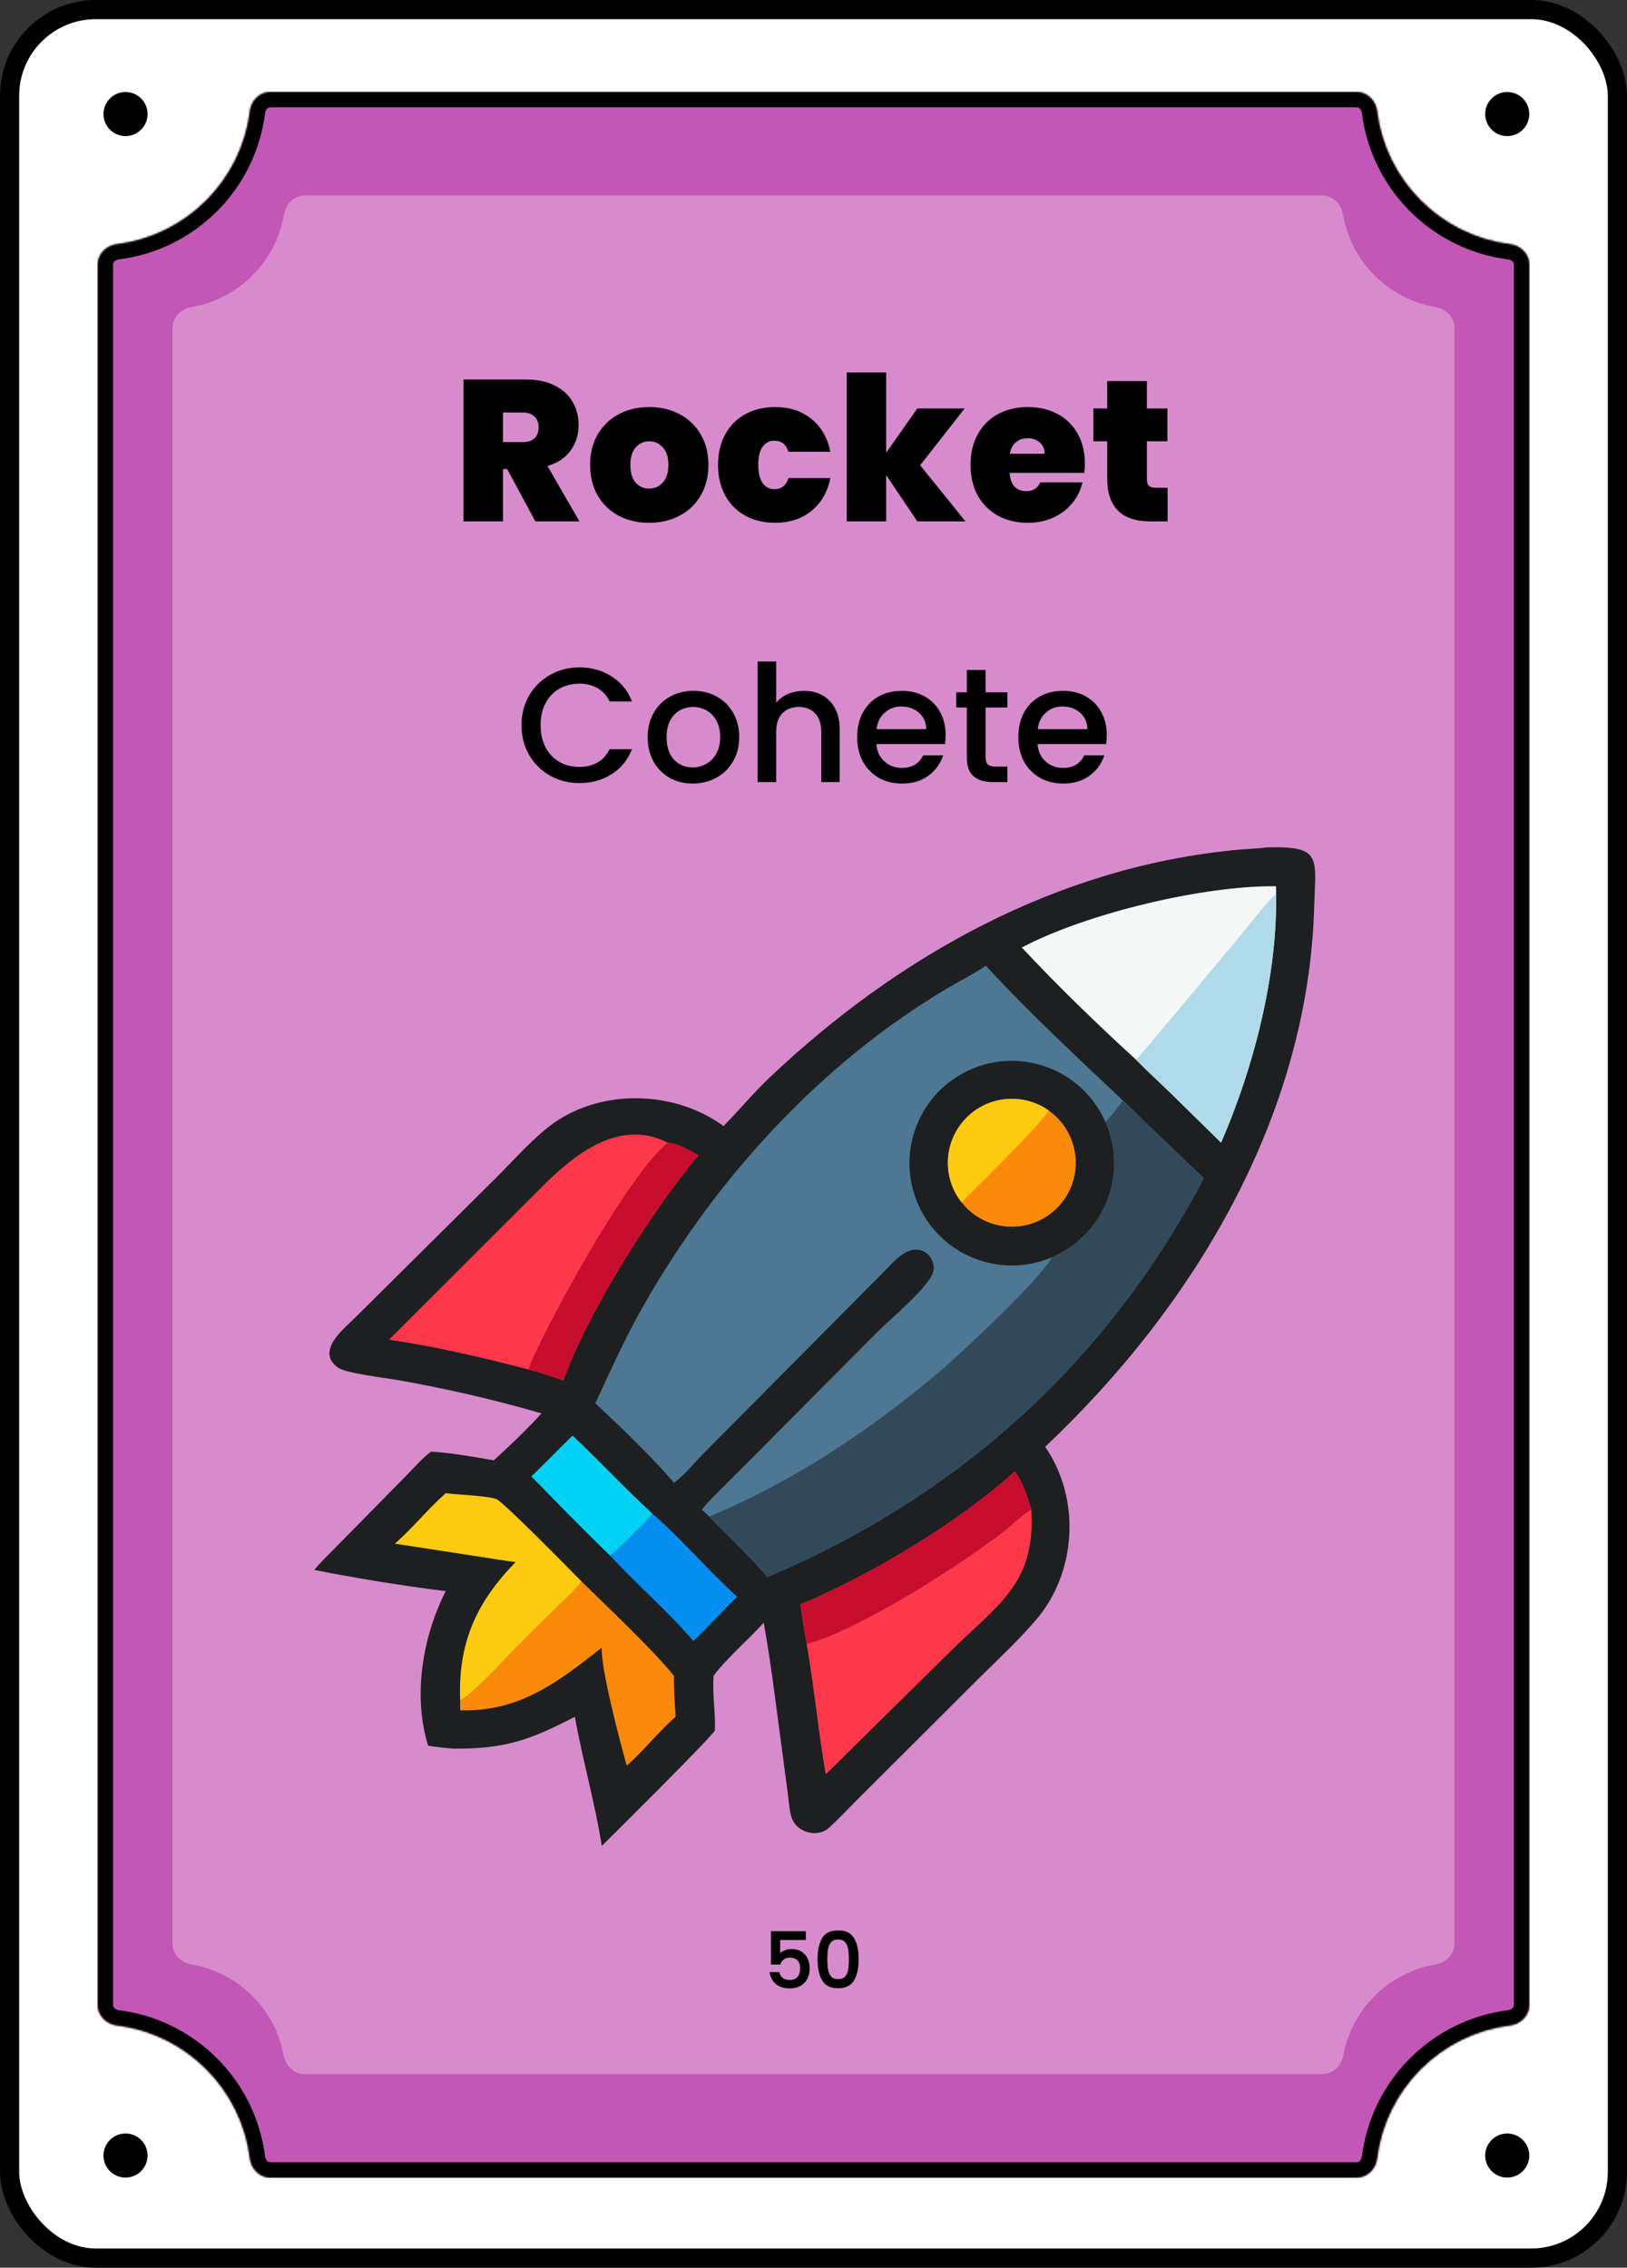 <svg width="849" height="1183" viewBox="0 0 849 1183" fill="none" xmlns="http://www.w3.org/2000/svg">
<rect x="0" y="0" width="849" height="1183" fill="#333333" stroke="none"/>
<rect x="5" y="5" width="839" height="1173" rx="45" fill="white"/>
<rect x="5" y="5" width="839" height="1173" rx="45" stroke="black" stroke-width="10"/>
<circle cx="786.5" cy="1124.5" r="11.5" fill="black"/>
<circle cx="786.5" cy="59.5" r="11.5" fill="black"/>
<path d="M77 1124.5C77 1130.85 71.851 1136 65.5 1136C59.149 1136 54 1130.85 54 1124.5C54 1118.15 59.149 1113 65.5 1113C71.851 1113 77 1118.15 77 1124.5Z" fill="black"/>
<path d="M77 59.5C77 65.851 71.851 71 65.5 71C59.149 71 54 65.851 54 59.5C54 53.149 59.149 48 65.5 48C71.851 48 77 53.149 77 59.5Z" fill="black"/>
<mask id="path-6-inside-1_97_51" fill="white">
<path d="M708 48C713.523 48 717.934 52.5 718.616 57.98C723.122 94.183 751.817 122.878 788.02 127.384C793.5 128.066 798 132.477 798 138V1046C798 1051.52 793.5 1055.93 788.02 1056.62C751.817 1061.12 723.122 1089.82 718.616 1126.02C717.934 1131.5 713.523 1136 708 1136H141C135.477 1136 131.066 1131.5 130.384 1126.02C125.878 1089.82 97.183 1061.12 60.98 1056.62C55.5 1055.93 51 1051.52 51 1046V138C51 132.477 55.5 128.066 60.98 127.384C97.183 122.878 125.878 94.183 130.384 57.98C131.066 52.5 135.477 48 141 48H708Z"/>
</mask>
<path d="M708 48C713.523 48 717.934 52.5 718.616 57.98C723.122 94.183 751.817 122.878 788.02 127.384C793.5 128.066 798 132.477 798 138V1046C798 1051.52 793.5 1055.93 788.02 1056.62C751.817 1061.12 723.122 1089.82 718.616 1126.02C717.934 1131.5 713.523 1136 708 1136H141C135.477 1136 131.066 1131.5 130.384 1126.02C125.878 1089.82 97.183 1061.12 60.98 1056.62C55.5 1055.93 51 1051.52 51 1046V138C51 132.477 55.5 128.066 60.98 127.384C97.183 122.878 125.878 94.183 130.384 57.98C131.066 52.5 135.477 48 141 48H708Z" fill="#C357B5"/>
<path d="M130.384 1126.02L138.322 1125.03L130.384 1126.02ZM718.616 1126.02L710.678 1125.03L718.616 1126.02ZM788.02 1056.62L789.008 1064.56L788.02 1056.62ZM718.616 57.98L726.555 56.992L718.616 57.98ZM718.616 57.98L710.678 58.968C715.635 98.806 747.194 130.365 787.032 135.322L788.02 127.384L789.008 119.445C756.44 115.392 730.608 89.56 726.555 56.992L718.616 57.98ZM798 138H790V1046H798H806V138H798ZM788.02 1056.62L787.032 1048.68C747.194 1053.64 715.635 1085.19 710.678 1125.03L718.616 1126.02L726.555 1127.01C730.608 1094.44 756.44 1068.61 789.008 1064.56L788.02 1056.62ZM708 1136V1128H141V1136V1144H708V1136ZM130.384 1126.02L138.322 1125.03C133.365 1085.19 101.806 1053.64 61.968 1048.68L60.98 1056.62L59.992 1064.56C92.56 1068.61 118.392 1094.44 122.445 1127.01L130.384 1126.02ZM51 1046H59V138H51H43V1046H51ZM60.98 127.384L61.968 135.322C101.806 130.365 133.365 98.806 138.322 58.968L130.384 57.98L122.445 56.992C118.392 89.56 92.56 115.392 59.992 119.445L60.98 127.384ZM141 48V56H708V48V40H141V48ZM130.384 57.98L138.322 58.968C138.438 58.039 138.872 57.231 139.427 56.696C139.954 56.189 140.494 56 141 56V48V40C130.84 40 123.547 48.133 122.445 56.992L130.384 57.98ZM51 138H59C59 137.494 59.189 136.954 59.696 136.427C60.231 135.872 61.039 135.438 61.968 135.322L60.98 127.384L59.992 119.445C51.133 120.547 43 127.84 43 138H51ZM60.98 1056.62L61.968 1048.68C61.039 1048.56 60.231 1048.13 59.696 1047.57C59.189 1047.05 59 1046.51 59 1046H51H43C43 1056.16 51.133 1063.45 59.992 1064.56L60.98 1056.62ZM141 1136V1128C140.494 1128 139.954 1127.81 139.427 1127.3C138.872 1126.77 138.438 1125.96 138.322 1125.03L130.384 1126.02L122.445 1127.01C123.547 1135.87 130.84 1144 141 1144V1136ZM718.616 1126.02L710.678 1125.03C710.562 1125.96 710.128 1126.77 709.573 1127.3C709.046 1127.81 708.506 1128 708 1128V1136V1144C718.16 1144 725.453 1135.87 726.555 1127.01L718.616 1126.02ZM798 1046H790C790 1046.51 789.811 1047.05 789.304 1047.57C788.769 1048.13 787.961 1048.56 787.032 1048.68L788.02 1056.62L789.008 1064.56C797.867 1063.45 806 1056.16 806 1046H798ZM788.02 127.384L787.032 135.322C787.961 135.438 788.769 135.872 789.304 136.427C789.811 136.954 790 137.494 790 138H798H806C806 127.84 797.867 120.547 789.008 119.445L788.02 127.384ZM718.616 57.98L726.555 56.992C725.453 48.133 718.16 40 708 40V48V56C708.506 56 709.046 56.189 709.573 56.696C710.128 57.231 710.562 58.039 710.678 58.968L718.616 57.98Z" fill="black" mask="url(#path-6-inside-1_97_51)"/>
<path d="M690 102C695.523 102 699.911 106.512 700.837 111.957C705.019 136.563 724.437 155.981 749.043 160.163C754.488 161.089 759 165.477 759 171V1014C759 1019.52 754.488 1023.91 749.043 1024.84C724.711 1028.97 705.454 1048 700.984 1072.22C699.993 1077.59 695.633 1082 690.175 1082H158.825C153.367 1082 149.007 1077.59 148.016 1072.22C143.546 1048 124.288 1028.97 99.957 1024.84C94.512 1023.91 90 1019.52 90 1014V171C90 165.477 94.512 161.089 99.957 160.163C124.563 155.981 143.981 136.563 148.163 111.957C149.089 106.512 153.477 102 159 102H690Z" fill="#D78BCD"/>
<path d="M272.145 378.335C272.145 372.555 273.477 367.37 276.14 362.78C278.86 358.19 282.515 354.62 287.105 352.07C291.752 349.463 296.823 348.16 302.32 348.16C308.61 348.16 314.192 349.718 319.065 352.835C323.995 355.895 327.565 360.258 329.775 365.925H318.13C316.6 362.808 314.475 360.485 311.755 358.955C309.035 357.425 305.89 356.66 302.32 356.66C298.41 356.66 294.925 357.538 291.865 359.295C288.805 361.052 286.397 363.573 284.64 366.86C282.94 370.147 282.09 373.972 282.09 378.335C282.09 382.698 282.94 386.523 284.64 389.81C286.397 393.097 288.805 395.647 291.865 397.46C294.925 399.217 298.41 400.095 302.32 400.095C305.89 400.095 309.035 399.33 311.755 397.8C314.475 396.27 316.6 393.947 318.13 390.83H329.775C327.565 396.497 323.995 400.86 319.065 403.92C314.192 406.98 308.61 408.51 302.32 408.51C296.767 408.51 291.695 407.235 287.105 404.685C282.515 402.078 278.86 398.48 276.14 393.89C273.477 389.3 272.145 384.115 272.145 378.335ZM361.432 408.765C357.012 408.765 353.017 407.773 349.447 405.79C345.877 403.75 343.072 400.917 341.032 397.29C338.992 393.607 337.972 389.357 337.972 384.54C337.972 379.78 339.021 375.558 341.117 371.875C343.214 368.192 346.076 365.358 349.702 363.375C353.329 361.392 357.381 360.4 361.857 360.4C366.334 360.4 370.386 361.392 374.012 363.375C377.639 365.358 380.501 368.192 382.597 371.875C384.694 375.558 385.742 379.78 385.742 384.54C385.742 389.3 384.666 393.522 382.512 397.205C380.359 400.888 377.412 403.75 373.672 405.79C369.989 407.773 365.909 408.765 361.432 408.765ZM361.432 400.35C363.926 400.35 366.249 399.755 368.402 398.565C370.612 397.375 372.397 395.59 373.757 393.21C375.117 390.83 375.797 387.94 375.797 384.54C375.797 381.14 375.146 378.278 373.842 375.955C372.539 373.575 370.811 371.79 368.657 370.6C366.504 369.41 364.181 368.815 361.687 368.815C359.194 368.815 356.871 369.41 354.717 370.6C352.621 371.79 350.949 373.575 349.702 375.955C348.456 378.278 347.832 381.14 347.832 384.54C347.832 389.583 349.107 393.493 351.657 396.27C354.264 398.99 357.522 400.35 361.432 400.35ZM419.546 360.4C423.116 360.4 426.29 361.165 429.066 362.695C431.9 364.225 434.11 366.492 435.696 369.495C437.34 372.498 438.161 376.125 438.161 380.375V408H428.556V381.82C428.556 377.627 427.508 374.425 425.411 372.215C423.315 369.948 420.453 368.815 416.826 368.815C413.2 368.815 410.31 369.948 408.156 372.215C406.06 374.425 405.011 377.627 405.011 381.82V408H395.321V345.1H405.011V366.605C406.655 364.622 408.723 363.092 411.216 362.015C413.766 360.938 416.543 360.4 419.546 360.4ZM493.446 383.435C493.446 385.192 493.333 386.778 493.106 388.195H457.321C457.605 391.935 458.993 394.938 461.486 397.205C463.98 399.472 467.04 400.605 470.666 400.605C475.88 400.605 479.563 398.423 481.716 394.06H492.171C490.755 398.367 488.176 401.908 484.436 404.685C480.753 407.405 476.163 408.765 470.666 408.765C466.19 408.765 462.166 407.773 458.596 405.79C455.083 403.75 452.306 400.917 450.266 397.29C448.283 393.607 447.291 389.357 447.291 384.54C447.291 379.723 448.255 375.502 450.181 371.875C452.165 368.192 454.913 365.358 458.426 363.375C461.996 361.392 466.076 360.4 470.666 360.4C475.086 360.4 479.025 361.363 482.481 363.29C485.938 365.217 488.63 367.937 490.556 371.45C492.483 374.907 493.446 378.902 493.446 383.435ZM483.331 380.375C483.275 376.805 482 373.943 479.506 371.79C477.013 369.637 473.925 368.56 470.241 368.56C466.898 368.56 464.036 369.637 461.656 371.79C459.276 373.887 457.86 376.748 457.406 380.375H483.331ZM514.287 369.07V394.995C514.287 396.752 514.684 398.027 515.477 398.82C516.327 399.557 517.744 399.925 519.727 399.925H525.677V408H518.027C513.664 408 510.321 406.98 507.997 404.94C505.674 402.9 504.512 399.585 504.512 394.995V369.07H498.987V361.165H504.512V349.52H514.287V361.165H525.677V369.07H514.287ZM577.533 383.435C577.533 385.192 577.42 386.778 577.193 388.195H541.408C541.692 391.935 543.08 394.938 545.573 397.205C548.067 399.472 551.127 400.605 554.753 400.605C559.967 400.605 563.65 398.423 565.803 394.06H576.258C574.842 398.367 572.263 401.908 568.523 404.685C564.84 407.405 560.25 408.765 554.753 408.765C550.277 408.765 546.253 407.773 542.683 405.79C539.17 403.75 536.393 400.917 534.353 397.29C532.37 393.607 531.378 389.357 531.378 384.54C531.378 379.723 532.342 375.502 534.268 371.875C536.252 368.192 539 365.358 542.513 363.375C546.083 361.392 550.163 360.4 554.753 360.4C559.173 360.4 563.112 361.363 566.568 363.29C570.025 365.217 572.717 367.937 574.643 371.45C576.57 374.907 577.533 378.902 577.533 383.435ZM567.418 380.375C567.362 376.805 566.087 373.943 563.593 371.79C561.1 369.637 558.012 368.56 554.328 368.56C550.985 368.56 548.123 369.637 545.743 371.79C543.363 373.887 541.947 376.748 541.493 380.375H567.418Z" fill="black"/>
<mask id="path-10-outside-2_97_51" maskUnits="userSpaceOnUse" x="401" y="1007" width="48" height="31" fill="black">
<rect fill="white" x="401" y="1007" width="48" height="31"/>
<path d="M420.2 1011.76H406.8V1019.72C407.36 1018.97 408.187 1018.35 409.28 1017.84C410.4 1017.33 411.587 1017.08 412.84 1017.08C415.08 1017.08 416.893 1017.56 418.28 1018.52C419.693 1019.48 420.693 1020.69 421.28 1022.16C421.893 1023.63 422.2 1025.17 422.2 1026.8C422.2 1028.77 421.813 1030.53 421.04 1032.08C420.293 1033.6 419.16 1034.8 417.64 1035.68C416.147 1036.56 414.307 1037 412.12 1037C409.213 1037 406.88 1036.28 405.12 1034.84C403.36 1033.4 402.307 1031.49 401.96 1029.12H406.4C406.693 1030.37 407.347 1031.37 408.36 1032.12C409.373 1032.84 410.64 1033.2 412.16 1033.2C414.053 1033.2 415.467 1032.63 416.4 1031.48C417.36 1030.33 417.84 1028.81 417.84 1026.92C417.84 1025 417.36 1023.53 416.4 1022.52C415.44 1021.48 414.027 1020.96 412.16 1020.96C410.853 1020.96 409.747 1021.29 408.84 1021.96C407.96 1022.6 407.32 1023.48 406.92 1024.6H402.6V1007.76H420.2V1011.76ZM426.947 1022.04C426.947 1017.43 427.72 1013.83 429.267 1011.24C430.84 1008.63 433.534 1007.32 437.347 1007.32C441.16 1007.32 443.84 1008.63 445.387 1011.24C446.96 1013.83 447.747 1017.43 447.747 1022.04C447.747 1026.71 446.96 1030.36 445.387 1033C443.84 1035.61 441.16 1036.92 437.347 1036.92C433.534 1036.92 430.84 1035.61 429.267 1033C427.72 1030.36 426.947 1026.71 426.947 1022.04ZM443.267 1022.04C443.267 1019.88 443.12 1018.05 442.827 1016.56C442.56 1015.07 442 1013.85 441.147 1012.92C440.294 1011.96 439.027 1011.48 437.347 1011.48C435.667 1011.48 434.4 1011.96 433.547 1012.92C432.694 1013.85 432.12 1015.07 431.827 1016.56C431.56 1018.05 431.427 1019.88 431.427 1022.04C431.427 1024.28 431.56 1026.16 431.827 1027.68C432.094 1029.2 432.654 1030.43 433.507 1031.36C434.387 1032.29 435.667 1032.76 437.347 1032.76C439.027 1032.76 440.294 1032.29 441.147 1031.36C442.027 1030.43 442.6 1029.2 442.867 1027.68C443.134 1026.16 443.267 1024.28 443.267 1022.04Z"/>
</mask>
<path d="M420.2 1011.76H406.8V1019.72C407.36 1018.97 408.187 1018.35 409.28 1017.84C410.4 1017.33 411.587 1017.08 412.84 1017.08C415.08 1017.08 416.893 1017.56 418.28 1018.52C419.693 1019.48 420.693 1020.69 421.28 1022.16C421.893 1023.63 422.2 1025.17 422.2 1026.8C422.2 1028.77 421.813 1030.53 421.04 1032.08C420.293 1033.6 419.16 1034.8 417.64 1035.68C416.147 1036.56 414.307 1037 412.12 1037C409.213 1037 406.88 1036.28 405.12 1034.84C403.36 1033.4 402.307 1031.49 401.96 1029.12H406.4C406.693 1030.37 407.347 1031.37 408.36 1032.12C409.373 1032.84 410.64 1033.2 412.16 1033.2C414.053 1033.2 415.467 1032.63 416.4 1031.48C417.36 1030.33 417.84 1028.81 417.84 1026.92C417.84 1025 417.36 1023.53 416.4 1022.52C415.44 1021.48 414.027 1020.96 412.16 1020.96C410.853 1020.96 409.747 1021.29 408.84 1021.96C407.96 1022.6 407.32 1023.48 406.92 1024.6H402.6V1007.76H420.2V1011.76ZM426.947 1022.04C426.947 1017.43 427.72 1013.83 429.267 1011.24C430.84 1008.63 433.534 1007.32 437.347 1007.32C441.16 1007.32 443.84 1008.63 445.387 1011.24C446.96 1013.83 447.747 1017.43 447.747 1022.04C447.747 1026.71 446.96 1030.36 445.387 1033C443.84 1035.61 441.16 1036.92 437.347 1036.92C433.534 1036.92 430.84 1035.61 429.267 1033C427.72 1030.36 426.947 1026.71 426.947 1022.04ZM443.267 1022.04C443.267 1019.88 443.12 1018.05 442.827 1016.56C442.56 1015.07 442 1013.85 441.147 1012.92C440.294 1011.96 439.027 1011.48 437.347 1011.48C435.667 1011.48 434.4 1011.96 433.547 1012.92C432.694 1013.85 432.12 1015.07 431.827 1016.56C431.56 1018.05 431.427 1019.88 431.427 1022.04C431.427 1024.28 431.56 1026.16 431.827 1027.68C432.094 1029.2 432.654 1030.43 433.507 1031.36C434.387 1032.29 435.667 1032.76 437.347 1032.76C439.027 1032.76 440.294 1032.29 441.147 1031.36C442.027 1030.43 442.6 1029.2 442.867 1027.68C443.134 1026.16 443.267 1024.28 443.267 1022.04Z" fill="black"/>
<path d="M420.2 1011.76V1012.06H420.5V1011.76H420.2ZM406.8 1011.76V1011.46H406.5V1011.76H406.8ZM406.8 1019.72H406.5V1020.62L407.04 1019.9L406.8 1019.72ZM409.28 1017.84L409.156 1017.57L409.154 1017.57L409.28 1017.84ZM418.28 1018.52L418.109 1018.77L418.111 1018.77L418.28 1018.52ZM421.28 1022.16L421.001 1022.27L421.003 1022.28L421.28 1022.16ZM421.04 1032.08L420.772 1031.95L420.771 1031.95L421.04 1032.08ZM417.64 1035.68L417.49 1035.42L417.488 1035.42L417.64 1035.68ZM405.12 1034.84L405.31 1034.61L405.12 1034.84ZM401.96 1029.12V1028.82H401.613L401.663 1029.16L401.96 1029.12ZM406.4 1029.12L406.692 1029.05L406.638 1028.82H406.4V1029.12ZM408.36 1032.12L408.182 1032.36L408.186 1032.36L408.36 1032.12ZM416.4 1031.48L416.17 1031.29L416.167 1031.29L416.4 1031.48ZM416.4 1022.52L416.18 1022.72L416.182 1022.73L416.4 1022.52ZM408.84 1021.96L409.016 1022.2L409.018 1022.2L408.84 1021.96ZM406.92 1024.6V1024.9H407.131L407.203 1024.7L406.92 1024.6ZM402.6 1024.6H402.3V1024.9H402.6V1024.6ZM402.6 1007.76V1007.46H402.3V1007.76H402.6ZM420.2 1007.76H420.5V1007.46H420.2V1007.76ZM420.2 1011.76V1011.46H406.8V1011.76V1012.06H420.2V1011.76ZM406.8 1011.76H406.5V1019.72H406.8H407.1V1011.76H406.8ZM406.8 1019.72L407.04 1019.9C407.563 1019.2 408.345 1018.6 409.406 1018.11L409.28 1017.84L409.154 1017.57C408.028 1018.09 407.157 1018.74 406.56 1019.54L406.8 1019.72ZM409.28 1017.84L409.404 1018.11C410.484 1017.62 411.628 1017.38 412.84 1017.38V1017.08V1016.78C411.545 1016.78 410.316 1017.04 409.156 1017.57L409.28 1017.84ZM412.84 1017.08V1017.38C415.039 1017.38 416.787 1017.85 418.109 1018.77L418.28 1018.52L418.451 1018.27C417 1017.27 415.121 1016.78 412.84 1016.78V1017.08ZM418.28 1018.52L418.111 1018.77C419.48 1019.7 420.439 1020.86 421.001 1022.27L421.28 1022.16L421.559 1022.05C420.948 1020.52 419.907 1019.26 418.449 1018.27L418.28 1018.52ZM421.28 1022.16L421.003 1022.28C421.601 1023.7 421.9 1025.21 421.9 1026.8H422.2H422.5C422.5 1025.13 422.186 1023.55 421.557 1022.04L421.28 1022.16ZM422.2 1026.8H421.9C421.9 1028.73 421.521 1030.45 420.772 1031.95L421.04 1032.08L421.308 1032.21C422.105 1030.62 422.5 1028.81 422.5 1026.8H422.2ZM421.04 1032.08L420.771 1031.95C420.051 1033.41 418.96 1034.57 417.49 1035.42L417.64 1035.68L417.79 1035.94C419.36 1035.03 420.535 1033.79 421.309 1032.21L421.04 1032.08ZM417.64 1035.68L417.488 1035.42C416.051 1036.27 414.267 1036.7 412.12 1036.7V1037V1037.3C414.346 1037.3 416.242 1036.85 417.792 1035.94L417.64 1035.68ZM412.12 1037V1036.7C409.263 1036.7 407.003 1035.99 405.31 1034.61L405.12 1034.84L404.93 1035.07C406.757 1036.57 409.164 1037.3 412.12 1037.3V1037ZM405.12 1034.84L405.31 1034.61C403.611 1033.22 402.593 1031.38 402.257 1029.08L401.96 1029.12L401.663 1029.16C402.02 1031.61 403.109 1033.58 404.93 1035.07L405.12 1034.84ZM401.96 1029.12V1029.42H406.4V1029.12V1028.82H401.96V1029.12ZM406.4 1029.12L406.108 1029.19C406.417 1030.51 407.11 1031.57 408.182 1032.36L408.36 1032.12L408.538 1031.88C407.583 1031.18 406.97 1030.24 406.692 1029.05L406.4 1029.12ZM408.36 1032.12L408.186 1032.36C409.261 1033.13 410.592 1033.5 412.16 1033.5V1033.2V1032.9C410.688 1032.9 409.486 1032.55 408.534 1031.88L408.36 1032.12ZM412.16 1033.2V1033.5C414.116 1033.5 415.627 1032.9 416.633 1031.67L416.4 1031.48L416.167 1031.29C415.306 1032.35 413.991 1032.9 412.16 1032.9V1033.2ZM416.4 1031.48L416.63 1031.67C417.646 1030.46 418.14 1028.86 418.14 1026.92H417.84H417.54C417.54 1028.76 417.074 1030.21 416.17 1031.29L416.4 1031.48ZM417.84 1026.92H418.14C418.14 1024.95 417.648 1023.4 416.618 1022.31L416.4 1022.52L416.182 1022.73C417.072 1023.67 417.54 1025.05 417.54 1026.92H417.84ZM416.4 1022.52L416.62 1022.32C415.587 1021.2 414.082 1020.66 412.16 1020.66V1020.96V1021.26C413.971 1021.26 415.293 1021.76 416.18 1022.72L416.4 1022.52ZM412.16 1020.96V1020.66C410.8 1020.66 409.628 1021.01 408.662 1021.72L408.84 1021.96L409.018 1022.2C409.865 1021.58 410.907 1021.26 412.16 1021.26V1020.96ZM408.84 1021.96L408.664 1021.72C407.73 1022.4 407.056 1023.33 406.637 1024.5L406.92 1024.6L407.203 1024.7C407.584 1023.63 408.19 1022.8 409.016 1022.2L408.84 1021.96ZM406.92 1024.6V1024.3H402.6V1024.6V1024.9H406.92V1024.6ZM402.6 1024.6H402.9V1007.76H402.6H402.3V1024.6H402.6ZM402.6 1007.76V1008.06H420.2V1007.76V1007.46H402.6V1007.76ZM420.2 1007.76H419.9V1011.76H420.2H420.5V1007.76H420.2ZM429.267 1011.24L429.01 1011.09L429.009 1011.09L429.267 1011.24ZM445.387 1011.24L445.129 1011.39L445.131 1011.4L445.387 1011.24ZM445.387 1033L445.129 1032.85L445.129 1032.85L445.387 1033ZM429.267 1033L429.008 1033.15L429.01 1033.15L429.267 1033ZM442.827 1016.56L442.532 1016.61L442.533 1016.62L442.827 1016.56ZM441.147 1012.92L440.923 1013.12L440.925 1013.12L441.147 1012.92ZM433.547 1012.92L433.768 1013.12L433.771 1013.12L433.547 1012.92ZM431.827 1016.56L431.532 1016.5L431.532 1016.51L431.827 1016.56ZM431.827 1027.68L432.122 1027.63L431.827 1027.68ZM433.507 1031.36L433.285 1031.56L433.289 1031.57L433.507 1031.36ZM441.147 1031.36L440.929 1031.15L440.925 1031.16L441.147 1031.36ZM442.867 1027.68L443.162 1027.73L442.867 1027.68ZM426.947 1022.04H427.247C427.247 1017.45 428.017 1013.92 429.524 1011.39L429.267 1011.24L429.009 1011.09C427.424 1013.74 426.647 1017.4 426.647 1022.04H426.947ZM429.267 1011.24L429.524 1011.39C431.029 1008.89 433.608 1007.62 437.347 1007.62V1007.32V1007.02C433.459 1007.02 430.651 1008.36 429.01 1011.09L429.267 1011.24ZM437.347 1007.32V1007.62C441.086 1007.62 443.65 1008.89 445.129 1011.39L445.387 1011.24L445.645 1011.09C444.03 1008.36 441.235 1007.02 437.347 1007.02V1007.32ZM445.387 1011.24L445.131 1011.4C446.664 1013.92 447.447 1017.46 447.447 1022.04H447.747H448.047C448.047 1017.4 447.256 1013.74 445.643 1011.08L445.387 1011.24ZM447.747 1022.04H447.447C447.447 1026.68 446.664 1030.27 445.129 1032.85L445.387 1033L445.645 1033.15C447.256 1030.45 448.047 1026.73 448.047 1022.04H447.747ZM445.387 1033L445.129 1032.85C443.65 1035.35 441.086 1036.62 437.347 1036.62V1036.92V1037.22C441.235 1037.22 444.03 1035.88 445.645 1033.15L445.387 1033ZM437.347 1036.92V1036.62C433.608 1036.62 431.029 1035.35 429.524 1032.85L429.267 1033L429.01 1033.15C430.651 1035.88 433.459 1037.22 437.347 1037.22V1036.92ZM429.267 1033L429.526 1032.85C428.017 1030.27 427.247 1026.68 427.247 1022.04H426.947H426.647C426.647 1026.73 427.424 1030.45 429.008 1033.15L429.267 1033ZM443.267 1022.04H443.567C443.567 1019.87 443.42 1018.02 443.121 1016.5L442.827 1016.56L442.533 1016.62C442.821 1018.09 442.967 1019.89 442.967 1022.04H443.267ZM442.827 1016.56L443.122 1016.51C442.848 1014.97 442.267 1013.7 441.368 1012.72L441.147 1012.92L440.925 1013.12C441.733 1014.01 442.273 1015.16 442.532 1016.61L442.827 1016.56ZM441.147 1012.92L441.371 1012.72C440.445 1011.68 439.085 1011.18 437.347 1011.18V1011.48V1011.78C438.969 1011.78 440.143 1012.24 440.923 1013.12L441.147 1012.92ZM437.347 1011.48V1011.18C435.609 1011.18 434.249 1011.68 433.323 1012.72L433.547 1012.92L433.771 1013.12C434.551 1012.24 435.725 1011.78 437.347 1011.78V1011.48ZM433.547 1012.92L433.325 1012.72C432.428 1013.7 431.834 1014.97 431.533 1016.5L431.827 1016.56L432.121 1016.62C432.406 1015.17 432.959 1014.01 433.768 1013.12L433.547 1012.92ZM431.827 1016.56L431.532 1016.51C431.261 1018.02 431.127 1019.87 431.127 1022.04H431.427H431.727C431.727 1019.89 431.86 1018.08 432.122 1016.61L431.827 1016.56ZM431.427 1022.04H431.127C431.127 1024.29 431.261 1026.19 431.531 1027.73L431.827 1027.68L432.122 1027.63C431.86 1026.13 431.727 1024.27 431.727 1022.04H431.427ZM431.827 1027.68L431.531 1027.73C431.806 1029.3 432.386 1030.58 433.285 1031.56L433.507 1031.36L433.728 1031.16C432.921 1030.27 432.381 1029.1 432.122 1027.63L431.827 1027.68ZM433.507 1031.36L433.289 1031.57C434.241 1032.58 435.611 1033.06 437.347 1033.06V1032.76V1032.46C435.723 1032.46 434.532 1032.01 433.725 1031.15L433.507 1031.36ZM437.347 1032.76V1033.06C439.082 1033.06 440.441 1032.58 441.368 1031.56L441.147 1031.36L440.925 1031.16C440.146 1032.01 438.972 1032.46 437.347 1032.46V1032.76ZM441.147 1031.36L441.365 1031.57C442.293 1030.58 442.888 1029.3 443.162 1027.73L442.867 1027.68L442.571 1027.63C442.313 1029.1 441.761 1030.27 440.929 1031.15L441.147 1031.36ZM442.867 1027.68L443.162 1027.73C443.433 1026.19 443.567 1024.29 443.567 1022.04H443.267H442.967C442.967 1024.27 442.834 1026.13 442.571 1027.63L442.867 1027.68Z" fill="black" mask="url(#path-10-outside-2_97_51)"/>
<path d="M279.365 272L264.665 244.7H262.46V272H241.88V197.975H274.325C280.275 197.975 285.315 199.025 289.445 201.125C293.575 203.155 296.69 205.99 298.79 209.63C300.89 213.2 301.94 217.225 301.94 221.705C301.94 226.745 300.54 231.19 297.74 235.04C295.01 238.82 290.985 241.515 285.665 243.125L302.36 272H279.365ZM262.46 230.63H272.645C275.445 230.63 277.545 229.965 278.945 228.635C280.345 227.305 281.045 225.38 281.045 222.86C281.045 220.48 280.31 218.625 278.84 217.295C277.44 215.895 275.375 215.195 272.645 215.195H262.46V230.63ZM338.704 272.735C332.824 272.735 327.539 271.51 322.849 269.06C318.229 266.61 314.589 263.11 311.929 258.56C309.269 254.01 307.939 248.655 307.939 242.495C307.939 236.405 309.269 231.085 311.929 226.535C314.659 221.985 318.334 218.485 322.954 216.035C327.644 213.585 332.929 212.36 338.809 212.36C344.689 212.36 349.939 213.585 354.559 216.035C359.249 218.485 362.924 221.985 365.584 226.535C368.314 231.085 369.679 236.405 369.679 242.495C369.679 248.585 368.314 253.94 365.584 258.56C362.924 263.11 359.249 266.61 354.559 269.06C349.869 271.51 344.584 272.735 338.704 272.735ZM338.704 254.885C341.574 254.885 343.954 253.835 345.844 251.735C347.804 249.565 348.784 246.485 348.784 242.495C348.784 238.505 347.804 235.46 345.844 233.36C343.954 231.26 341.609 230.21 338.809 230.21C336.009 230.21 333.664 231.26 331.774 233.36C329.884 235.46 328.939 238.505 328.939 242.495C328.939 246.555 329.849 249.635 331.669 251.735C333.489 253.835 335.834 254.885 338.704 254.885ZM374.692 242.495C374.692 236.405 375.952 231.085 378.472 226.535C380.992 221.985 384.492 218.485 388.972 216.035C393.522 213.585 398.702 212.36 404.512 212.36C412.002 212.36 418.302 214.425 423.412 218.555C428.522 222.615 431.812 228.32 433.282 235.67H411.442C410.182 231.82 407.732 229.895 404.092 229.895C401.502 229.895 399.437 230.98 397.897 233.15C396.427 235.25 395.692 238.365 395.692 242.495C395.692 246.625 396.427 249.775 397.897 251.945C399.437 254.115 401.502 255.2 404.092 255.2C407.802 255.2 410.252 253.275 411.442 249.425H433.282C431.812 256.705 428.522 262.41 423.412 266.54C418.302 270.67 412.002 272.735 404.512 272.735C398.702 272.735 393.522 271.51 388.972 269.06C384.492 266.61 380.992 263.11 378.472 258.56C375.952 254.01 374.692 248.655 374.692 242.495ZM478.686 272L462.411 247.85V272H441.831V194.3H462.411V236.195L478.686 213.095H503.361L480.156 242.705L503.781 272H478.686ZM566.095 241.865C566.095 243.475 565.99 245.085 565.78 246.695H526.825C527.035 249.915 527.91 252.33 529.45 253.94C531.06 255.48 533.09 256.25 535.54 256.25C538.97 256.25 541.42 254.71 542.89 251.63H564.835C563.925 255.69 562.14 259.33 559.48 262.55C556.89 265.7 553.6 268.185 549.61 270.005C545.62 271.825 541.21 272.735 536.38 272.735C530.57 272.735 525.39 271.51 520.84 269.06C516.36 266.61 512.825 263.11 510.235 258.56C507.715 254.01 506.455 248.655 506.455 242.495C506.455 236.335 507.715 231.015 510.235 226.535C512.755 221.985 516.255 218.485 520.735 216.035C525.285 213.585 530.5 212.36 536.38 212.36C542.19 212.36 547.335 213.55 551.815 215.93C556.295 218.31 559.795 221.74 562.315 226.22C564.835 230.63 566.095 235.845 566.095 241.865ZM545.095 236.72C545.095 234.2 544.255 232.24 542.575 230.84C540.895 229.37 538.795 228.635 536.275 228.635C533.755 228.635 531.69 229.335 530.08 230.735C528.47 232.065 527.42 234.06 526.93 236.72H545.095ZM609.272 254.465V272H600.347C585.297 272 577.772 264.545 577.772 249.635V230.21H570.527V213.095H577.772V198.815H598.457V213.095H609.167V230.21H598.457V249.95C598.457 251.56 598.807 252.715 599.507 253.415C600.277 254.115 601.537 254.465 603.287 254.465H609.272Z" fill="black"/>
<path d="M661.558 442.063C689.99 441.284 686.477 447.537 685.782 472.795C682.778 582.051 623.152 681.424 545.373 754.766C564.074 781.78 561.922 820.51 540.295 845.459C531.258 855.887 520.849 865.616 511.041 875.312L447.713 938.482C442.748 943.46 437.882 948.63 432.731 953.403C426.566 959.114 415.353 955.936 412.984 947.856C411.942 944.302 411.687 940.394 411.22 936.725L408.955 919.477C405.619 895.191 402.828 870.653 398.549 846.521C391.031 854.919 378.467 865.808 372.364 874.245C371.634 883.655 373.39 893.194 373.064 902.675C371.953 905.546 319.499 957.638 314.028 963C310.549 940.825 303.988 917.999 299.971 895.583C277.176 907.405 264.237 912.388 237.027 912.228C232.458 911.917 227.917 911.415 223.396 910.697C215.355 884.611 220.491 853.889 232.599 830.058C211.007 827.409 185.331 823.257 164 819.001C166.74 815.589 169.961 812.53 173.017 809.404L212.715 769.085C216.57 765.199 220.519 760.416 224.981 757.293C235.815 757.946 246.989 759.964 257.684 761.83C264.819 755.423 276.191 744.474 282.575 737.32C257.899 730.168 232.711 724.385 207.416 719.928C200.955 718.79 180.606 716.412 176.494 713.527C164.318 704.985 179.471 693.213 185.222 687.475L259.075 614.216C267.939 605.361 278.905 592.958 288.858 585.938C314.618 567.769 352.34 568.954 377.533 587.463C385.685 579.207 393.067 570.215 401.51 562.215C468.689 498.555 551.687 452.362 644.74 443.416C650.338 442.878 655.969 442.705 661.558 442.063Z" fill="#1D1F20"/>
<path d="M514.448 503.783C536.024 527.393 562.712 552.116 585.954 574.118C590.372 578.04 594.388 582.427 598.654 586.516L628.107 614.493C626.19 619.001 623.548 623.325 621.133 627.586C570.126 717.595 494.978 782.828 400.446 822.71C391.093 811.494 380.086 801.773 370.099 791.152L366.209 787.543C369.515 783.236 373.685 779.503 377.485 775.63L457.803 694.899C463.701 688.923 485.579 670.68 487.053 663.123C488.044 658.047 484.349 652.528 479.116 651.944C471.764 651.126 465.54 659.207 460.915 663.776L366.624 758.731C361.93 763.532 357.469 769.193 352.138 773.244L351.696 773.575C340.787 760.616 323.438 743.995 310.66 732.061C317.768 716.789 324.546 701.52 332.672 686.732C370.25 618.344 426.559 555.679 494.182 515.665C500.912 511.681 507.955 508.153 514.448 503.783Z" fill="#4D7792"/>
<path d="M585.954 574.118C590.372 578.04 594.388 582.427 598.654 586.516L628.107 614.493C626.19 619.002 623.548 623.326 621.133 627.587C570.126 717.596 494.978 782.828 400.446 822.71C391.093 811.495 380.086 801.774 370.099 791.153C414.621 772.614 454.625 745.785 491.284 714.71C500.749 706.686 543.866 666.382 548.88 655.894C562.011 650.296 572.354 639.671 577.596 626.394C582.838 613.117 582.542 598.293 576.777 585.236C579.751 582.835 583.457 577.26 585.954 574.118Z" fill="#32495A"/>
<path d="M548.88 655.893C521.846 667.417 490.582 654.918 478.943 627.933C467.303 600.949 479.668 569.632 506.602 557.876C533.536 546.121 564.906 558.352 576.777 585.236C582.542 598.293 582.837 613.117 577.595 626.394C572.354 639.671 562.011 650.296 548.88 655.893Z" fill="#1D1F20"/>
<path d="M501.741 627.209C491.511 614.178 492.39 595.615 503.805 583.607C515.219 571.601 533.714 569.784 547.247 579.342C557.935 586.891 563.224 599.989 560.778 612.843C558.331 625.697 548.597 635.936 535.884 639.03C523.17 642.123 509.82 637.502 501.741 627.209Z" fill="#FC8A0A"/>
<path d="M501.741 627.209C491.511 614.178 492.39 595.615 503.805 583.607C515.219 571.601 533.714 569.784 547.247 579.342C543.751 585.959 508.021 621.024 501.741 627.209Z" fill="#FECB11"/>
<path d="M533.194 494.295C567.49 476.225 628.613 461.856 665.884 462.336V466.442C666.617 509.028 654.107 557.246 637.167 596.097L610.299 569.698C604.484 564.07 598.491 558.629 592.834 552.837C572.368 534.145 552.12 514.565 533.194 494.295Z" fill="#F5F7F7"/>
<path d="M665.883 466.441C666.617 509.028 654.107 557.246 637.166 596.097L610.299 569.697C604.484 564.069 598.49 558.628 592.834 552.837C611.317 531.525 629.164 509.62 647.303 488.01C651.102 483.484 662.08 469.049 665.883 466.441Z" fill="#B0DAE9"/>
<path d="M202.992 698.896L281.551 620.408C298.334 603.414 322.363 582.857 348.432 596.097C354.349 596.718 359.314 599.888 364.485 602.628C341.054 630.459 306.613 684.396 294.082 720.128C288.036 718.053 281.996 716.13 275.827 714.452C251.895 708.207 227.469 702.478 202.992 698.896Z" fill="#FC384A"/>
<path d="M348.431 596.098C354.349 596.719 359.314 599.888 364.484 602.628C341.054 630.46 306.612 684.397 294.081 720.129C288.036 718.053 281.995 716.131 275.827 714.453C277.268 709.512 279.973 704.575 282.197 699.942C292.949 677.536 328.722 612.31 348.431 596.098Z" fill="#C70D2E"/>
<path d="M529.548 767.594C533.977 773.79 536.018 780.323 538.145 787.544C540.636 826.27 520.466 837.18 496.174 861.291L430.873 925.651C426.963 903.053 424.826 880.154 420.928 857.523C419.661 850.675 418.599 843.84 417.691 836.935C454.925 821.429 500.299 794.073 529.548 767.594Z" fill="#FC384A"/>
<path d="M529.548 767.594C533.977 773.79 536.018 780.323 538.145 787.544L537.691 787.82C533.488 790.41 529.763 794.045 525.947 797.176C506.042 813.507 447.174 851.265 420.928 857.523C419.661 850.675 418.599 843.84 417.691 836.935C454.925 821.429 500.299 794.073 529.548 767.594Z" fill="#C70D2E"/>
<path d="M303.418 824.975C318.192 839.549 338.616 858.419 351.696 874.245C351.503 881.342 352.151 888.496 352.545 895.583C343.455 903.498 336.068 913.243 327.008 921.099C323.249 907.315 313.437 870.509 314.027 859.549C290.674 877.837 271.087 893.083 240.112 892.226V886.773C244.461 886.517 268.755 859.977 272.726 856.097L293.165 835.964C296.551 832.574 300.872 829.016 303.418 824.975Z" fill="#FC8A0A"/>
<path d="M206.017 805.29C215.436 797.149 223.235 787.198 232.599 778.972C238.941 779.78 253.873 780.272 258.915 782.004C262.408 783.203 297.808 819.288 303.418 824.975C300.872 829.016 296.551 832.574 293.165 835.964L272.726 856.097C268.755 859.977 244.461 886.517 240.112 886.773C239.054 857.07 248.42 836.074 269.085 814.874C262.889 814.193 256.658 813.048 250.488 812.132L206.017 805.29Z" fill="#FECB11"/>
<path d="M340.468 789.693C355.364 802.483 369.515 819.302 384.657 832.962C376.958 840.577 369.599 848.623 361.785 856.099C348.3 840.335 332.424 826.781 318.391 811.536C320.76 810.019 339.415 791.735 340.468 789.693Z" fill="#048FF0"/>
<path d="M298.771 748.924C312.915 762.271 326.195 776.519 340.468 789.693C339.416 791.735 320.76 810.019 318.391 811.535C304.399 798.12 290.803 784.074 277.249 770.203C284.563 763.228 291.518 755.95 298.771 748.924Z" fill="#03D1F4"/>
</svg>
